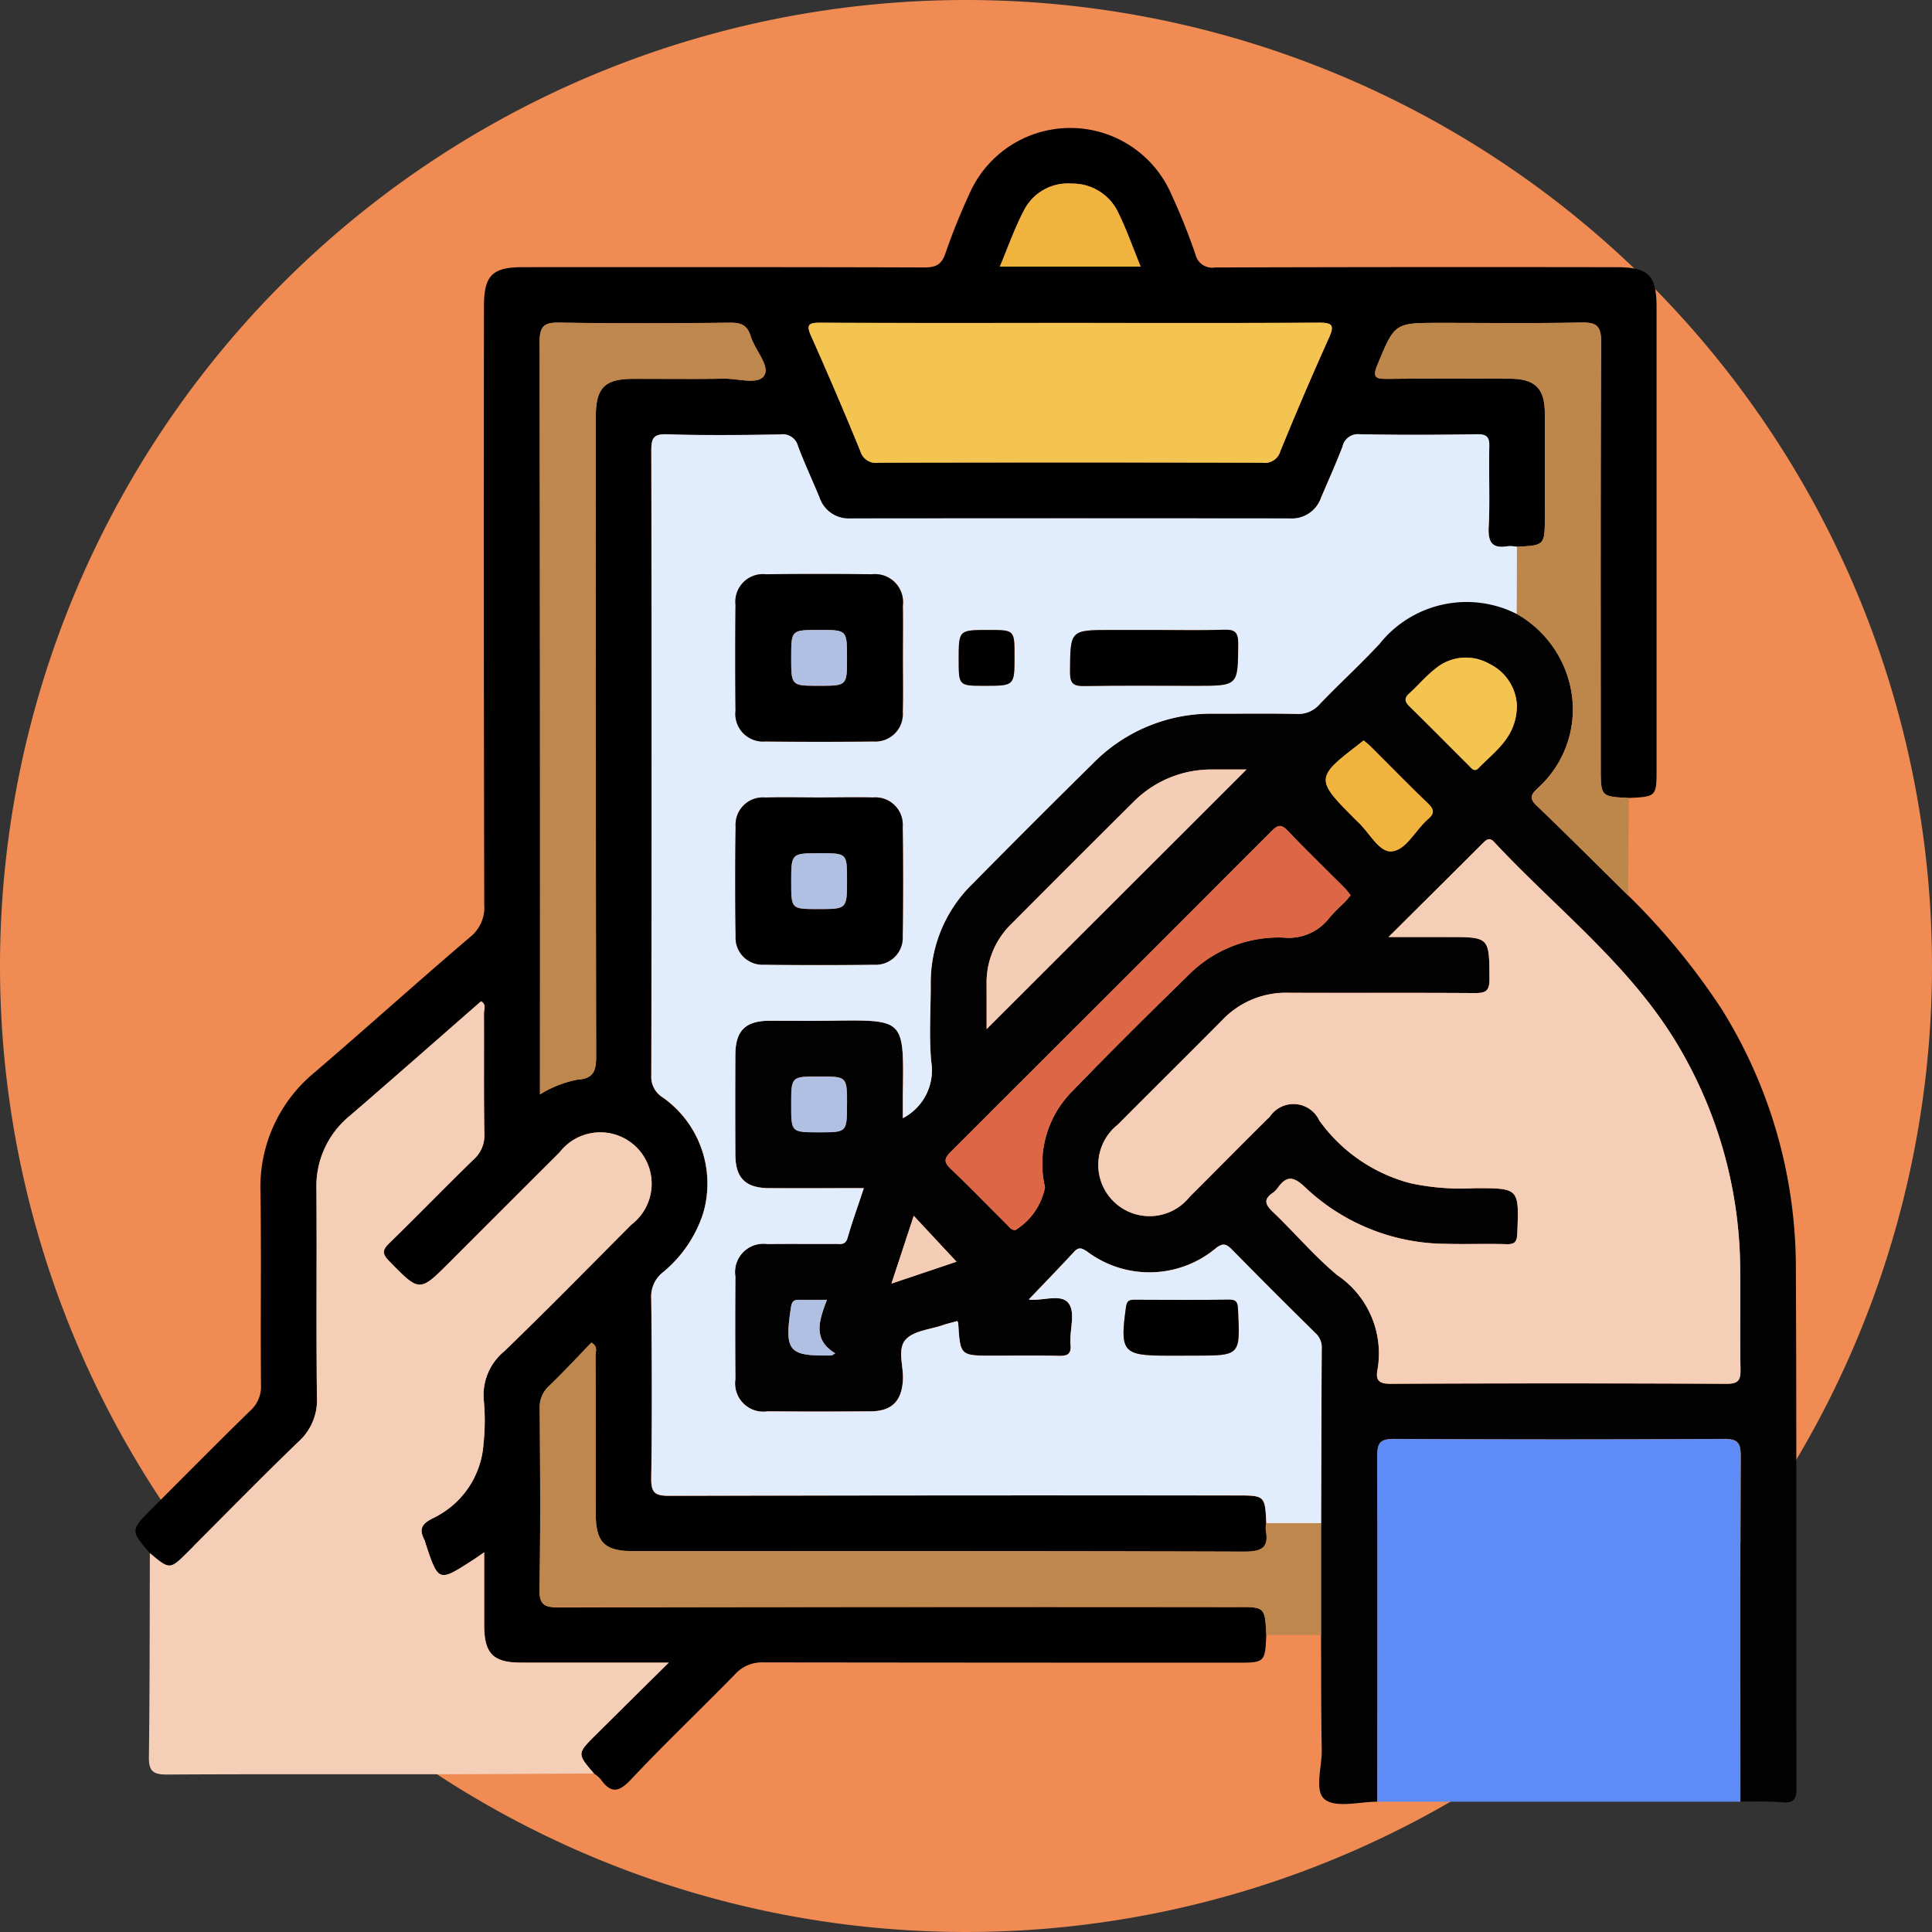 <svg xmlns="http://www.w3.org/2000/svg" width="82" height="82" viewBox="0 0 82 82">
  <rect x="0" y="0" width="82" height="82" fill="#333333" stroke="none"/>
  <g id="_43" data-name="43" transform="translate(-498 -22866.387)">
    <g id="Grupo_956681" data-name="Grupo 956681" transform="translate(195 18937.387)">
      <g id="Grupo_951854" data-name="Grupo 951854" transform="translate(303 3929)">
        <path id="Trazado_621807" data-name="Trazado 621807" d="M41,0A41,41,0,1,1,0,41,41,41,0,0,1,41,0Z" fill="#ef8b53"/>
      </g>
    </g>
    <g id="Grupo_980595" data-name="Grupo 980595" transform="translate(-330.222 22505.004)">
      <path id="Trazado_640490" data-name="Trazado 640490" d="M881.968,430.773c-.056,1.179-.056,1.179-1.283,1.179q-10.027,0-20.055-.012a1.539,1.539,0,0,0-1.217.511c-1.464,1.5-2.988,2.944-4.422,4.471-.53.564-.861.562-1.28-.03a1.4,1.4,0,0,0-.281-.234c-.722-.843-.723-.845.087-1.65.984-.979,1.972-1.954,3.086-3.056-2.224,0-4.24,0-6.256,0-1.2,0-1.575-.384-1.577-1.6,0-.992,0-1.983,0-3.081-.247.169-.365.253-.486.331-1.45.935-1.45.935-2-.7a.925.925,0,0,0-.041-.142c-.237-.451-.157-.688.356-.94a3.774,3.774,0,0,0,2.143-3.158,9.349,9.349,0,0,0,.012-1.848,2.4,2.4,0,0,1,.867-2.075c1.828-1.765,3.607-3.58,5.4-5.38a2.181,2.181,0,1,0-3.05-3.066q-2.334,2.324-4.659,4.656c-1.293,1.293-1.282,1.282-2.581-.047-.3-.306-.283-.467.012-.754,1.2-1.17,2.369-2.376,3.571-3.545a1.354,1.354,0,0,0,.464-1.089c-.031-1.7-.008-3.4-.018-5.106,0-.171.116-.391-.122-.526-1.861,1.626-3.711,3.258-5.579,4.868a3.853,3.853,0,0,0-1.408,3.113c.021,2.935-.014,5.871.021,8.806a2.372,2.372,0,0,1-.771,1.894c-1.581,1.523-3.115,3.094-4.668,4.647-.806.806-.806.806-1.654.091-.828-.969-.828-.968.118-1.913,1.379-1.378,2.748-2.766,4.143-4.127a1.366,1.366,0,0,0,.459-1.09c-.023-2.714.016-5.429-.02-8.143a6.293,6.293,0,0,1,2.3-5.133c2.211-1.895,4.373-3.846,6.588-5.734a1.6,1.6,0,0,0,.608-1.38q-.028-12.7-.012-25.392c0-1.316.349-1.667,1.658-1.667,5.676,0,11.353-.007,17.029.012.49,0,.736-.113.9-.6a26.334,26.334,0,0,1,.99-2.463,4.676,4.676,0,0,1,8.6-.036,26.929,26.929,0,0,1,1.016,2.532.734.734,0,0,0,.847.568q8.515-.026,17.029-.011c1.36,0,1.7.339,1.7,1.7q0,9.772,0,19.543c0,1.228,0,1.228-1.18,1.284-1.191-.057-1.191-.057-1.191-1.3,0-6.017-.013-12.034.018-18.051,0-.7-.211-.842-.859-.828-2,.04-4,.015-5.993.015-1.929,0-1.908.009-2.647,1.789-.233.563-.025.592.442.587,1.726-.018,3.453-.011,5.179-.006,1.071,0,1.483.409,1.488,1.467.006,1.455,0,2.91,0,4.365,0,1.24,0,1.24-1.19,1.3a1.592,1.592,0,0,0-.368-.019c-.676.121-.863-.154-.829-.822.059-1.132,0-2.27.026-3.4.011-.424-.121-.532-.534-.526-1.653.023-3.307.029-4.959,0a.669.669,0,0,0-.738.528c-.283.734-.607,1.452-.914,2.176a1.308,1.308,0,0,1-1.322.868q-9.327-.011-18.655,0a1.3,1.3,0,0,1-1.306-.888c-.3-.726-.634-1.441-.912-2.177a.669.669,0,0,0-.754-.5c-1.6.028-3.209.045-4.811-.006-.6-.019-.661.192-.66.705q.023,13.249,0,26.5a1.023,1.023,0,0,0,.5.947,4.476,4.476,0,0,1,1.7,4.912,5.391,5.391,0,0,1-1.735,2.525,1.3,1.3,0,0,0-.468,1.085c.026,2.541.036,5.083,0,7.623-.01.623.154.756.763.754q12.029-.034,24.059-.015c1.227,0,1.227,0,1.284,1.18a1.2,1.2,0,0,0-.019.294c.144.758-.177.916-.91.913-8.637-.028-17.275-.017-25.913-.018-1.254,0-1.616-.367-1.617-1.638,0-2.221,0-4.442-.007-6.662,0-.169.116-.391-.177-.551-.594.612-1.179,1.248-1.8,1.843a1.209,1.209,0,0,0-.391.974c.016,2.541.037,5.084-.011,7.624-.013.682.2.793.823.792q14.363-.03,28.726-.014C881.911,429.582,881.911,429.582,881.968,430.773ZM873.69,375.09c-3.553,0-7.106.008-10.66-.009-.5,0-.59.1-.38.568q1.081,2.428,2.091,4.888a.683.683,0,0,0,.766.484q8.143-.02,16.286,0a.682.682,0,0,0,.768-.481q.991-2.426,2.065-4.817c.239-.531.154-.647-.424-.644C880.7,375.1,877.194,375.09,873.69,375.09Zm-22.55,32.74a4.681,4.681,0,0,1,1.6-.628c.665-.039.787-.363.785-.98q-.032-13.578-.014-27.156c0-1.224.373-1.6,1.573-1.606,1.283,0,2.566.015,3.848-.008.6-.011,1.477.277,1.728-.137s-.4-1.08-.576-1.664c-.137-.458-.4-.578-.862-.573-2.417.025-4.836.038-7.252-.005-.675-.012-.846.168-.844.844q.034,15.539.016,31.078ZM876.635,372.7c-.332-.81-.6-1.576-.954-2.3a2.14,2.14,0,0,0-1.967-1.226,2.089,2.089,0,0,0-2.024,1.121c-.4.753-.678,1.565-1.031,2.4Z" transform="translate(0 0)" fill="#010101"/>
      <path id="Trazado_640491" data-name="Trazado 640491" d="M946.984,485.532c-.761,0-1.729.274-2.222-.091-.467-.346-.126-1.378-.138-2.107-.029-1.627-.022-3.254-.029-4.881q0-2.374,0-4.749c.008-2.466.012-4.932.027-7.4a.817.817,0,0,0-.254-.651q-1.793-1.764-3.557-3.558c-.222-.225-.364-.3-.664-.073a4.4,4.4,0,0,1-5.483.156c-.214-.141-.35-.21-.555.013-.636.691-1.291,1.363-1.921,2.023.542.075,1.328-.247,1.66.125.358.4.055,1.176.114,1.784.039.405-.124.493-.5.483-.937-.024-1.875-.008-2.812-.008-1.37,0-1.37,0-1.456-1.376a.467.467,0,0,0-.037-.094c-.206.058-.418.107-.624.177-.535.183-1.217.235-1.56.6-.379.406-.1,1.121-.125,1.7-.044.913-.459,1.351-1.38,1.357q-2.183.016-4.367,0a1.2,1.2,0,0,1-1.365-1.363q-.016-2.182,0-4.366a1.2,1.2,0,0,1,1.353-1.374c.962-.012,1.924,0,2.886-.006.205,0,.429.069.522-.254.2-.694.446-1.374.69-2.111-1.4,0-2.71.006-4.017,0-1.011-.006-1.431-.428-1.436-1.443q-.01-2.109,0-4.218c.005-1.018.422-1.436,1.433-1.445.79-.007,1.579,0,2.368,0,3.464-.032,3.347-.187,3.308,3.276,0,.278,0,.556,0,.859a2.285,2.285,0,0,0,1.206-2.394c-.1-1.076-.022-2.168-.022-3.254a5.845,5.845,0,0,1,1.738-4.263q2.577-2.6,5.181-5.18a7.033,7.033,0,0,1,5.134-2.076c1.159,0,2.319-.015,3.478.009a1.186,1.186,0,0,0,.964-.4c.837-.872,1.73-1.69,2.554-2.574a4.544,4.544,0,0,1,8.037,1.564,4.492,4.492,0,0,1-1.284,4.529c-.233.235-.472.4-.1.76,1.315,1.26,2.6,2.55,3.9,3.828a28.975,28.975,0,0,1,3.977,4.84,20.745,20.745,0,0,1,3.14,10.782c.038,7.423.009,14.846.027,22.268,0,.481-.118.643-.6.6-.588-.048-1.182-.025-1.773-.032,0-4.886-.012-9.772.009-14.657,0-.563-.119-.739-.716-.735q-7,.041-13.993,0c-.6,0-.719.172-.717.735C947,475.76,946.985,480.646,946.984,485.532Zm.475-36.7h2.5c1.8,0,1.772,0,1.783,1.792,0,.517-.178.591-.629.587-2.639-.019-5.279,0-7.919-.013a3.724,3.724,0,0,0-2.783,1.148c-1.476,1.489-2.967,2.963-4.446,4.45a2.176,2.176,0,1,0,3.056,3.057c1.138-1.129,2.262-2.273,3.4-3.4a1.21,1.21,0,0,1,2.1.169,6.9,6.9,0,0,0,3.881,2.663,10.277,10.277,0,0,0,2.72.207c1.886,0,1.875,0,1.8,1.92-.014.349-.1.468-.456.457-.862-.025-1.727.009-2.59-.015a8.742,8.742,0,0,1-5.958-2.4c-.492-.466-.787-.509-1.167.03a.867.867,0,0,1-.209.208c-.392.275-.32.495,0,.8.928.884,1.76,1.88,2.744,2.695a4.006,4.006,0,0,1,1.7,4.026c-.079.436.071.583.548.581q7.141-.03,14.283,0c.532,0,.585-.2.578-.636-.023-1.43,0-2.861-.013-4.291A18.766,18.766,0,0,0,959.9,453.7c-2.009-3.546-5.246-5.99-7.96-8.9-.2-.217-.33-.1-.483.052C950.172,446.136,948.882,447.417,947.46,448.83Zm-1.608-1.77c-.088-.109-.155-.207-.237-.291-.818-.822-1.653-1.629-2.453-2.468-.315-.331-.48-.151-.708.078q-6.776,6.784-13.562,13.556c-.251.251-.347.416-.039.71.822.783,1.611,1.6,2.416,2.4.1.1.186.243.361.22a2.763,2.763,0,0,0,1.25-1.813,4.354,4.354,0,0,1,1.173-4.091c1.594-1.65,3.226-3.265,4.868-4.869a5.4,5.4,0,0,1,4.074-1.638,2.171,2.171,0,0,0,1.972-.86,8.448,8.448,0,0,1,.623-.632C945.674,447.278,945.747,447.182,945.852,447.06ZM930.4,452.74l11.027-11.017h-1.412a4.655,4.655,0,0,0-3.4,1.389q-2.6,2.582-5.181,5.179a3.465,3.465,0,0,0-1.038,2.528C930.4,451.507,930.4,452.2,930.4,452.74Zm22.505-13.756a2.065,2.065,0,0,0-1.16-1.74,2.009,2.009,0,0,0-2.284.187c-.408.31-.742.716-1.124,1.063-.217.2-.2.342,0,.54.842.827,1.671,1.667,2.508,2.5.114.114.246.319.423.136C951.976,440.937,952.91,440.351,952.906,438.984Zm-6.5,1.5c-.1.079-.173.138-.247.2-1.771,1.352-1.78,1.483-.224,3.04.069.069.136.142.209.208.491.439.9,1.3,1.437,1.267.624-.041,1.019-.906,1.555-1.368.26-.224.283-.393.018-.649-.832-.8-1.64-1.63-2.46-2.446C946.606,440.652,946.51,440.581,946.4,440.489Zm-21.927,15.456c0-1.19,0-1.19-1.178-1.19s-1.19,0-1.19,1.178,0,1.19,1.178,1.19S924.475,457.122,924.475,455.944Zm4.646,6.67-1.815-1.948-.946,2.877Zm-5.5,1.618c-.46,0-.8.005-1.145,0-.218-.005-.336.028-.379.3-.29,1.884-.121,2.1,1.71,2.06.037,0,.074-.038.168-.09C923,465.918,923.291,465.108,923.622,464.232Z" transform="translate(-60.303 -47.679)" fill="#020202"/>
      <path id="Trazado_640492" data-name="Trazado 640492" d="M835.917,515.117c.848.715.848.715,1.654-.091,1.553-1.553,3.087-3.124,4.668-4.647a2.372,2.372,0,0,0,.77-1.894c-.035-2.935,0-5.871-.021-8.806a3.853,3.853,0,0,1,1.408-3.113c1.868-1.61,3.717-3.242,5.579-4.868.238.135.121.355.122.526.01,1.7-.012,3.4.018,5.106a1.354,1.354,0,0,1-.464,1.089c-1.2,1.169-2.369,2.375-3.571,3.545-.295.287-.312.448-.012.754,1.3,1.328,1.288,1.339,2.581.047q2.329-2.329,4.659-4.656a2.181,2.181,0,1,1,3.05,3.066c-1.793,1.8-3.573,3.615-5.4,5.38a2.4,2.4,0,0,0-.867,2.075,9.354,9.354,0,0,1-.012,1.848,3.775,3.775,0,0,1-2.143,3.158c-.513.253-.593.49-.356.94a.926.926,0,0,1,.041.142c.546,1.635.546,1.635,2,.7.121-.078.238-.162.486-.331,0,1.1,0,2.089,0,3.081,0,1.217.377,1.6,1.577,1.6,2.016,0,4.032,0,6.256,0-1.113,1.1-2.1,2.077-3.086,3.056-.81.805-.809.807-.087,1.65-2.2.011-4.392.028-6.588.031-3.85.005-7.7-.01-11.55.013-.578,0-.761-.15-.753-.744C835.913,520.891,835.907,518,835.917,515.117Z" transform="translate(-1.334 -87.818)" fill="#f5ceb8"/>
      <path id="Trazado_640493" data-name="Trazado 640493" d="M1011.534,569.693c0-4.886.012-9.772-.009-14.658,0-.563.119-.738.717-.735q7,.041,13.993,0c.6,0,.719.172.717.735-.021,4.886-.01,9.771-.009,14.657Z" transform="translate(-124.853 -131.84)" fill="#5e8bf6"/>
      <path id="Trazado_640494" data-name="Trazado 640494" d="M924.911,548.157q0,2.374,0,4.749h-2.324c-.056-1.191-.056-1.191-1.3-1.191q-14.363,0-28.726.014c-.624,0-.836-.109-.823-.792.048-2.541.027-5.083.011-7.624a1.209,1.209,0,0,1,.391-.974c.624-.6,1.209-1.231,1.8-1.843.293.16.176.381.177.551.01,2.221.005,4.442.007,6.662,0,1.27.363,1.638,1.617,1.638,8.638,0,17.275-.01,25.913.018.733,0,1.054-.156.91-.913a1.2,1.2,0,0,1,.019-.294Z" transform="translate(-40.62 -122.132)" fill="#bd874d"/>
      <path id="Trazado_640495" data-name="Trazado 640495" d="M1021.974,418.961c-1.3-1.279-2.583-2.569-3.9-3.828-.372-.356-.132-.525.1-.76a4.491,4.491,0,0,0,1.284-4.529,4.75,4.75,0,0,0-2.218-2.835q0-1.425.01-2.85c1.19-.058,1.19-.058,1.19-1.3,0-1.455,0-2.91,0-4.365,0-1.058-.417-1.464-1.488-1.467-1.727-.005-3.453-.012-5.179.006-.467,0-.675-.023-.442-.587.738-1.781.718-1.789,2.647-1.789,2,0,4,.026,5.993-.015.648-.013.862.126.859.828-.031,6.017-.018,12.034-.018,18.051,0,1.24,0,1.24,1.191,1.3Q1021.988,416.891,1021.974,418.961Z" transform="translate(-124.649 -19.57)" fill="#bd874c"/>
      <path id="Trazado_640496" data-name="Trazado 640496" d="M944.458,415.379q0,1.425-.01,2.85a4.724,4.724,0,0,0-5.819,1.271c-.824.884-1.717,1.7-2.554,2.574a1.186,1.186,0,0,1-.964.4c-1.159-.024-2.319-.007-3.478-.009a7.033,7.033,0,0,0-5.134,2.076q-2.61,2.57-5.181,5.18a5.845,5.845,0,0,0-1.738,4.263c0,1.085-.077,2.178.022,3.254a2.285,2.285,0,0,1-1.206,2.394c0-.3,0-.581,0-.859.039-3.463.156-3.309-3.308-3.276-.789.007-1.579,0-2.368,0-1.011.009-1.428.427-1.433,1.445q-.01,2.109,0,4.218c0,1.015.424,1.437,1.436,1.443,1.307.007,2.613,0,4.017,0-.244.737-.49,1.418-.69,2.111-.093.323-.317.253-.522.254-.962.006-1.924-.007-2.886.006a1.2,1.2,0,0,0-1.353,1.374q-.015,2.183,0,4.366a1.2,1.2,0,0,0,1.365,1.363q2.183.016,4.367,0c.921-.007,1.336-.445,1.38-1.357.028-.579-.255-1.295.125-1.7.343-.367,1.025-.419,1.56-.6.205-.07.418-.119.624-.177a.467.467,0,0,1,.037.094c.085,1.376.085,1.376,1.456,1.376.937,0,1.875-.016,2.812.008.373.009.537-.078.5-.483-.058-.608.244-1.384-.114-1.784-.333-.372-1.118-.05-1.66-.125.63-.66,1.286-1.332,1.921-2.023.206-.224.341-.154.555-.013a4.4,4.4,0,0,0,5.483-.156c.3-.225.442-.152.664.073q1.765,1.792,3.557,3.558a.817.817,0,0,1,.254.651c-.014,2.466-.019,4.932-.027,7.4h-2.323c-.057-1.18-.057-1.18-1.284-1.18q-12.029,0-24.059.015c-.608,0-.773-.131-.763-.754.04-2.541.03-5.082,0-7.623a1.3,1.3,0,0,1,.468-1.085,5.39,5.39,0,0,0,1.735-2.525,4.476,4.476,0,0,0-1.7-4.912,1.023,1.023,0,0,1-.5-.947q.026-13.249,0-26.5c0-.513.064-.724.66-.705,1.6.051,3.208.034,4.811.006a.67.67,0,0,1,.755.5c.278.735.61,1.45.912,2.177a1.3,1.3,0,0,0,1.306.888q9.327-.009,18.655,0a1.308,1.308,0,0,0,1.322-.868c.307-.724.631-1.442.914-2.176a.669.669,0,0,1,.738-.528c1.653.033,3.306.027,4.959,0,.414-.006.545.1.534.526-.029,1.134.033,2.272-.026,3.4-.035.668.153.943.829.822A1.593,1.593,0,0,1,944.458,415.379ZM918.4,420.1c0-.739.01-1.478,0-2.216a1.193,1.193,0,0,0-1.312-1.339q-2.254-.021-4.507,0a1.171,1.171,0,0,0-1.283,1.289q-.023,2.253,0,4.507a1.172,1.172,0,0,0,1.271,1.3q2.291.026,4.581,0a1.165,1.165,0,0,0,1.247-1.252C918.411,421.627,918.4,420.863,918.4,420.1Zm-3.481,5.919c-.788,0-1.577-.015-2.365,0a1.159,1.159,0,0,0-1.257,1.239q-.029,2.327,0,4.654a1.141,1.141,0,0,0,1.217,1.2q2.328.031,4.655,0a1.143,1.143,0,0,0,1.22-1.2q.035-2.327,0-4.654a1.162,1.162,0,0,0-1.257-1.241C916.394,426,915.655,426.018,914.916,426.018Zm14.205-7.108h-1.85c-1.791,0-1.768,0-1.78,1.789,0,.509.165.6.622.59,1.578-.026,3.156-.01,4.735-.01,1.791,0,1.768,0,1.781-1.789,0-.509-.164-.605-.622-.59C931.045,418.933,930.082,418.91,929.121,418.91Zm1.061,30.8h.592c1.947,0,1.941,0,1.847-1.935-.014-.286-.034-.446-.391-.441-1.331.02-2.663.011-3.994.005-.225,0-.333.036-.371.31-.265,1.9-.14,2.062,1.725,2.062Zm-7.046-29.678c0-1.122,0-1.122-1.1-1.122-1.27,0-1.27,0-1.27,1.247,0,1.122,0,1.122,1.1,1.122C923.135,421.279,923.135,421.279,923.135,420.032Z" transform="translate(-51.854 -30.789)" fill="#e1ecfc"/>
      <path id="Trazado_640497" data-name="Trazado 640497" d="M941.377,394.67c3.5,0,7.008.011,10.512-.011.578,0,.663.113.424.644q-1.076,2.389-2.065,4.817a.682.682,0,0,1-.768.481q-8.143-.019-16.286,0a.683.683,0,0,1-.766-.484q-1.006-2.46-2.091-4.888c-.21-.472-.121-.571.38-.568C934.27,394.678,937.823,394.67,941.377,394.67Z" transform="translate(-67.687 -19.581)" fill="#f4c451"/>
      <path id="Trazado_640498" data-name="Trazado 640498" d="M891.769,427.4v-.835q0-15.539-.016-31.078c0-.676.169-.855.844-.844,2.417.043,4.835.03,7.252.005.466,0,.725.115.862.573.175.583.823,1.258.576,1.664s-1.127.126-1.728.137c-1.282.023-2.566,0-3.848.008-1.2,0-1.573.382-1.573,1.606q0,13.578.014,27.156c0,.617-.12.941-.785.98A4.683,4.683,0,0,0,891.769,427.4Z" transform="translate(-40.629 -19.565)" fill="#bd874d"/>
      <path id="Trazado_640499" data-name="Trazado 640499" d="M963.547,378.29h-5.975c.354-.837.635-1.65,1.031-2.4a2.089,2.089,0,0,1,2.024-1.121,2.14,2.14,0,0,1,1.967,1.226C962.95,376.714,963.216,377.48,963.547,378.29Z" transform="translate(-86.913 -5.591)" fill="#f0b33e"/>
      <path id="Trazado_640500" data-name="Trazado 640500" d="M983.97,472.674c1.423-1.414,2.713-2.694,4-3.977.153-.152.281-.269.483-.052,2.714,2.913,5.951,5.358,7.96,8.9a18.765,18.765,0,0,1,2.482,9.166c.017,1.43-.01,2.861.013,4.291.007.438-.046.639-.578.636q-7.141-.036-14.284,0c-.477,0-.626-.145-.548-.581a4.006,4.006,0,0,0-1.7-4.026c-.984-.814-1.815-1.81-2.744-2.695-.325-.309-.4-.529,0-.8a.865.865,0,0,0,.209-.208c.38-.538.675-.5,1.167-.03a8.742,8.742,0,0,0,5.958,2.4c.863.023,1.727-.01,2.59.015.359.01.442-.109.456-.457.078-1.921.088-1.923-1.8-1.92a10.28,10.28,0,0,1-2.72-.207,6.9,6.9,0,0,1-3.881-2.663,1.21,1.21,0,0,0-2.1-.169c-1.142,1.125-2.266,2.269-3.4,3.4a2.176,2.176,0,1,1-3.056-3.057c1.479-1.487,2.97-2.961,4.446-4.45a3.723,3.723,0,0,1,2.783-1.148c2.639.012,5.279-.006,7.919.013.451,0,.632-.07.629-.587-.01-1.792.013-1.792-1.783-1.792Z" transform="translate(-96.813 -71.523)" fill="#f5ceb8"/>
      <path id="Trazado_640501" data-name="Trazado 640501" d="M967.005,469.577c-.1.122-.178.217-.262.3a8.449,8.449,0,0,0-.623.632,2.171,2.171,0,0,1-1.972.86,5.4,5.4,0,0,0-4.074,1.638c-1.642,1.6-3.274,3.218-4.868,4.869a4.354,4.354,0,0,0-1.173,4.091,2.763,2.763,0,0,1-1.25,1.813c-.175.023-.26-.12-.361-.22-.8-.8-1.594-1.617-2.416-2.4-.307-.293-.212-.459.039-.71q6.788-6.77,13.562-13.556c.228-.229.393-.408.708-.078.8.839,1.635,1.646,2.453,2.468C966.851,469.369,966.917,469.468,967.005,469.577Z" transform="translate(-81.457 -70.195)" fill="#dc6646"/>
      <path id="Trazado_640502" data-name="Trazado 640502" d="M955.679,469.575c0-.544,0-1.233,0-1.922a3.465,3.465,0,0,1,1.039-2.528q2.585-2.595,5.181-5.179a4.655,4.655,0,0,1,3.4-1.389h1.412Z" transform="translate(-85.581 -64.514)" fill="#f4cdb7"/>
      <path id="Trazado_640503" data-name="Trazado 640503" d="M1020.317,444.567c0,1.367-.93,1.953-1.633,2.685-.176.184-.308-.022-.423-.136-.837-.832-1.666-1.672-2.508-2.5-.2-.2-.221-.343,0-.54.382-.347.716-.752,1.124-1.063a2.009,2.009,0,0,1,2.284-.187A2.065,2.065,0,0,1,1020.317,444.567Z" transform="translate(-127.714 -53.262)" fill="#f4c451"/>
      <path id="Trazado_640504" data-name="Trazado 640504" d="M1005.781,454.4c.108.092.2.163.287.246.819.816,1.628,1.644,2.46,2.446.266.256.242.425-.018.649-.536.462-.931,1.328-1.555,1.368-.538.035-.946-.828-1.437-1.267-.073-.066-.14-.139-.209-.208-1.556-1.556-1.546-1.688.224-3.039C1005.609,454.538,1005.682,454.479,1005.781,454.4Z" transform="translate(-119.682 -61.59)" fill="#f0b33e"/>
      <path id="Trazado_640505" data-name="Trazado 640505" d="M930.1,503.655c0,1.178,0,1.178-1.19,1.178s-1.178,0-1.178-1.19,0-1.178,1.19-1.178S930.1,502.465,930.1,503.655Z" transform="translate(-65.932 -95.389)" fill="#b0c0e3"/>
      <path id="Trazado_640506" data-name="Trazado 640506" d="M944.824,524.331l-2.762.929.947-2.877Z" transform="translate(-76.006 -109.396)" fill="#f4cdb7"/>
      <path id="Trazado_640507" data-name="Trazado 640507" d="M928.962,534.391c-.331.876-.619,1.686.354,2.271-.094.052-.131.09-.168.09-1.831.038-2-.177-1.71-2.06.042-.275.16-.308.379-.3C928.159,534.4,928.5,534.391,928.962,534.391Z" transform="translate(-65.643 -117.838)" fill="#b0c0e3"/>
      <path id="Trazado_640508" data-name="Trazado 640508" d="M926.842,434.16c0,.764.016,1.527-.005,2.29a1.165,1.165,0,0,1-1.247,1.252q-2.29.029-4.581,0a1.173,1.173,0,0,1-1.271-1.3q-.022-2.253,0-4.507a1.171,1.171,0,0,1,1.283-1.289q2.254-.024,4.508,0a1.193,1.193,0,0,1,1.312,1.339C926.853,432.682,926.842,433.421,926.842,434.16Zm-3.539-1.189c-1.2,0-1.2,0-1.2,1.169,0,1.2,0,1.2,1.169,1.2,1.2,0,1.2,0,1.2-1.169C924.472,432.971,924.472,432.971,923.3,432.971Z" transform="translate(-60.3 -44.85)" fill="#010101"/>
      <path id="Trazado_640509" data-name="Trazado 640509" d="M923.359,462.538c.739,0,1.478-.015,2.217,0a1.162,1.162,0,0,1,1.257,1.241q.03,2.327,0,4.654a1.143,1.143,0,0,1-1.22,1.2q-2.328.031-4.655,0a1.141,1.141,0,0,1-1.217-1.2q-.034-2.327,0-4.654a1.159,1.159,0,0,1,1.257-1.239C921.782,462.522,922.57,462.538,923.359,462.538Zm-.109,4.737c1.22,0,1.22,0,1.22-1.223,0-1.146,0-1.146-1.149-1.146-1.22,0-1.22,0-1.22,1.223C922.1,467.275,922.1,467.275,923.249,467.275Z" transform="translate(-60.297 -67.308)" fill="#010101"/>
      <path id="Trazado_640510" data-name="Trazado 640510" d="M971.235,438.574c.962,0,1.924.023,2.885-.01.459-.016.626.08.622.59-.012,1.789.011,1.789-1.78,1.789-1.578,0-3.157-.016-4.735.01-.458.008-.626-.081-.622-.59.012-1.789-.011-1.789,1.781-1.789Z" transform="translate(-93.968 -50.453)"/>
      <path id="Trazado_640511" data-name="Trazado 640511" d="M977.674,536.743h-.591c-1.865,0-1.99-.16-1.725-2.062.038-.274.145-.31.371-.31,1.332.005,2.663.015,3.994-.005.357-.005.377.156.391.441.094,1.936.1,1.935-1.847,1.935Z" transform="translate(-99.346 -117.823)"/>
      <path id="Trazado_640512" data-name="Trazado 640512" d="M954.055,439.723c0,1.247,0,1.247-1.27,1.247-1.1,0-1.1,0-1.1-1.122,0-1.247,0-1.247,1.27-1.247C954.055,438.6,954.055,438.6,954.055,439.723Z" transform="translate(-82.774 -50.48)"/>
      <path id="Trazado_640513" data-name="Trazado 640513" d="M928.934,438.6c1.17,0,1.17,0,1.17,1.2,0,1.169,0,1.169-1.2,1.169-1.169,0-1.169,0-1.169-1.2C927.735,438.6,927.735,438.6,928.934,438.6Z" transform="translate(-65.932 -50.481)" fill="#b0c0e3"/>
      <path id="Trazado_640514" data-name="Trazado 640514" d="M928.884,472.9c-1.149,0-1.149,0-1.149-1.146,0-1.223,0-1.223,1.22-1.223,1.149,0,1.149,0,1.149,1.146C930.1,472.9,930.1,472.9,928.884,472.9Z" transform="translate(-65.932 -72.935)" fill="#b0c0e3"/>
    </g>
  </g>
</svg>
